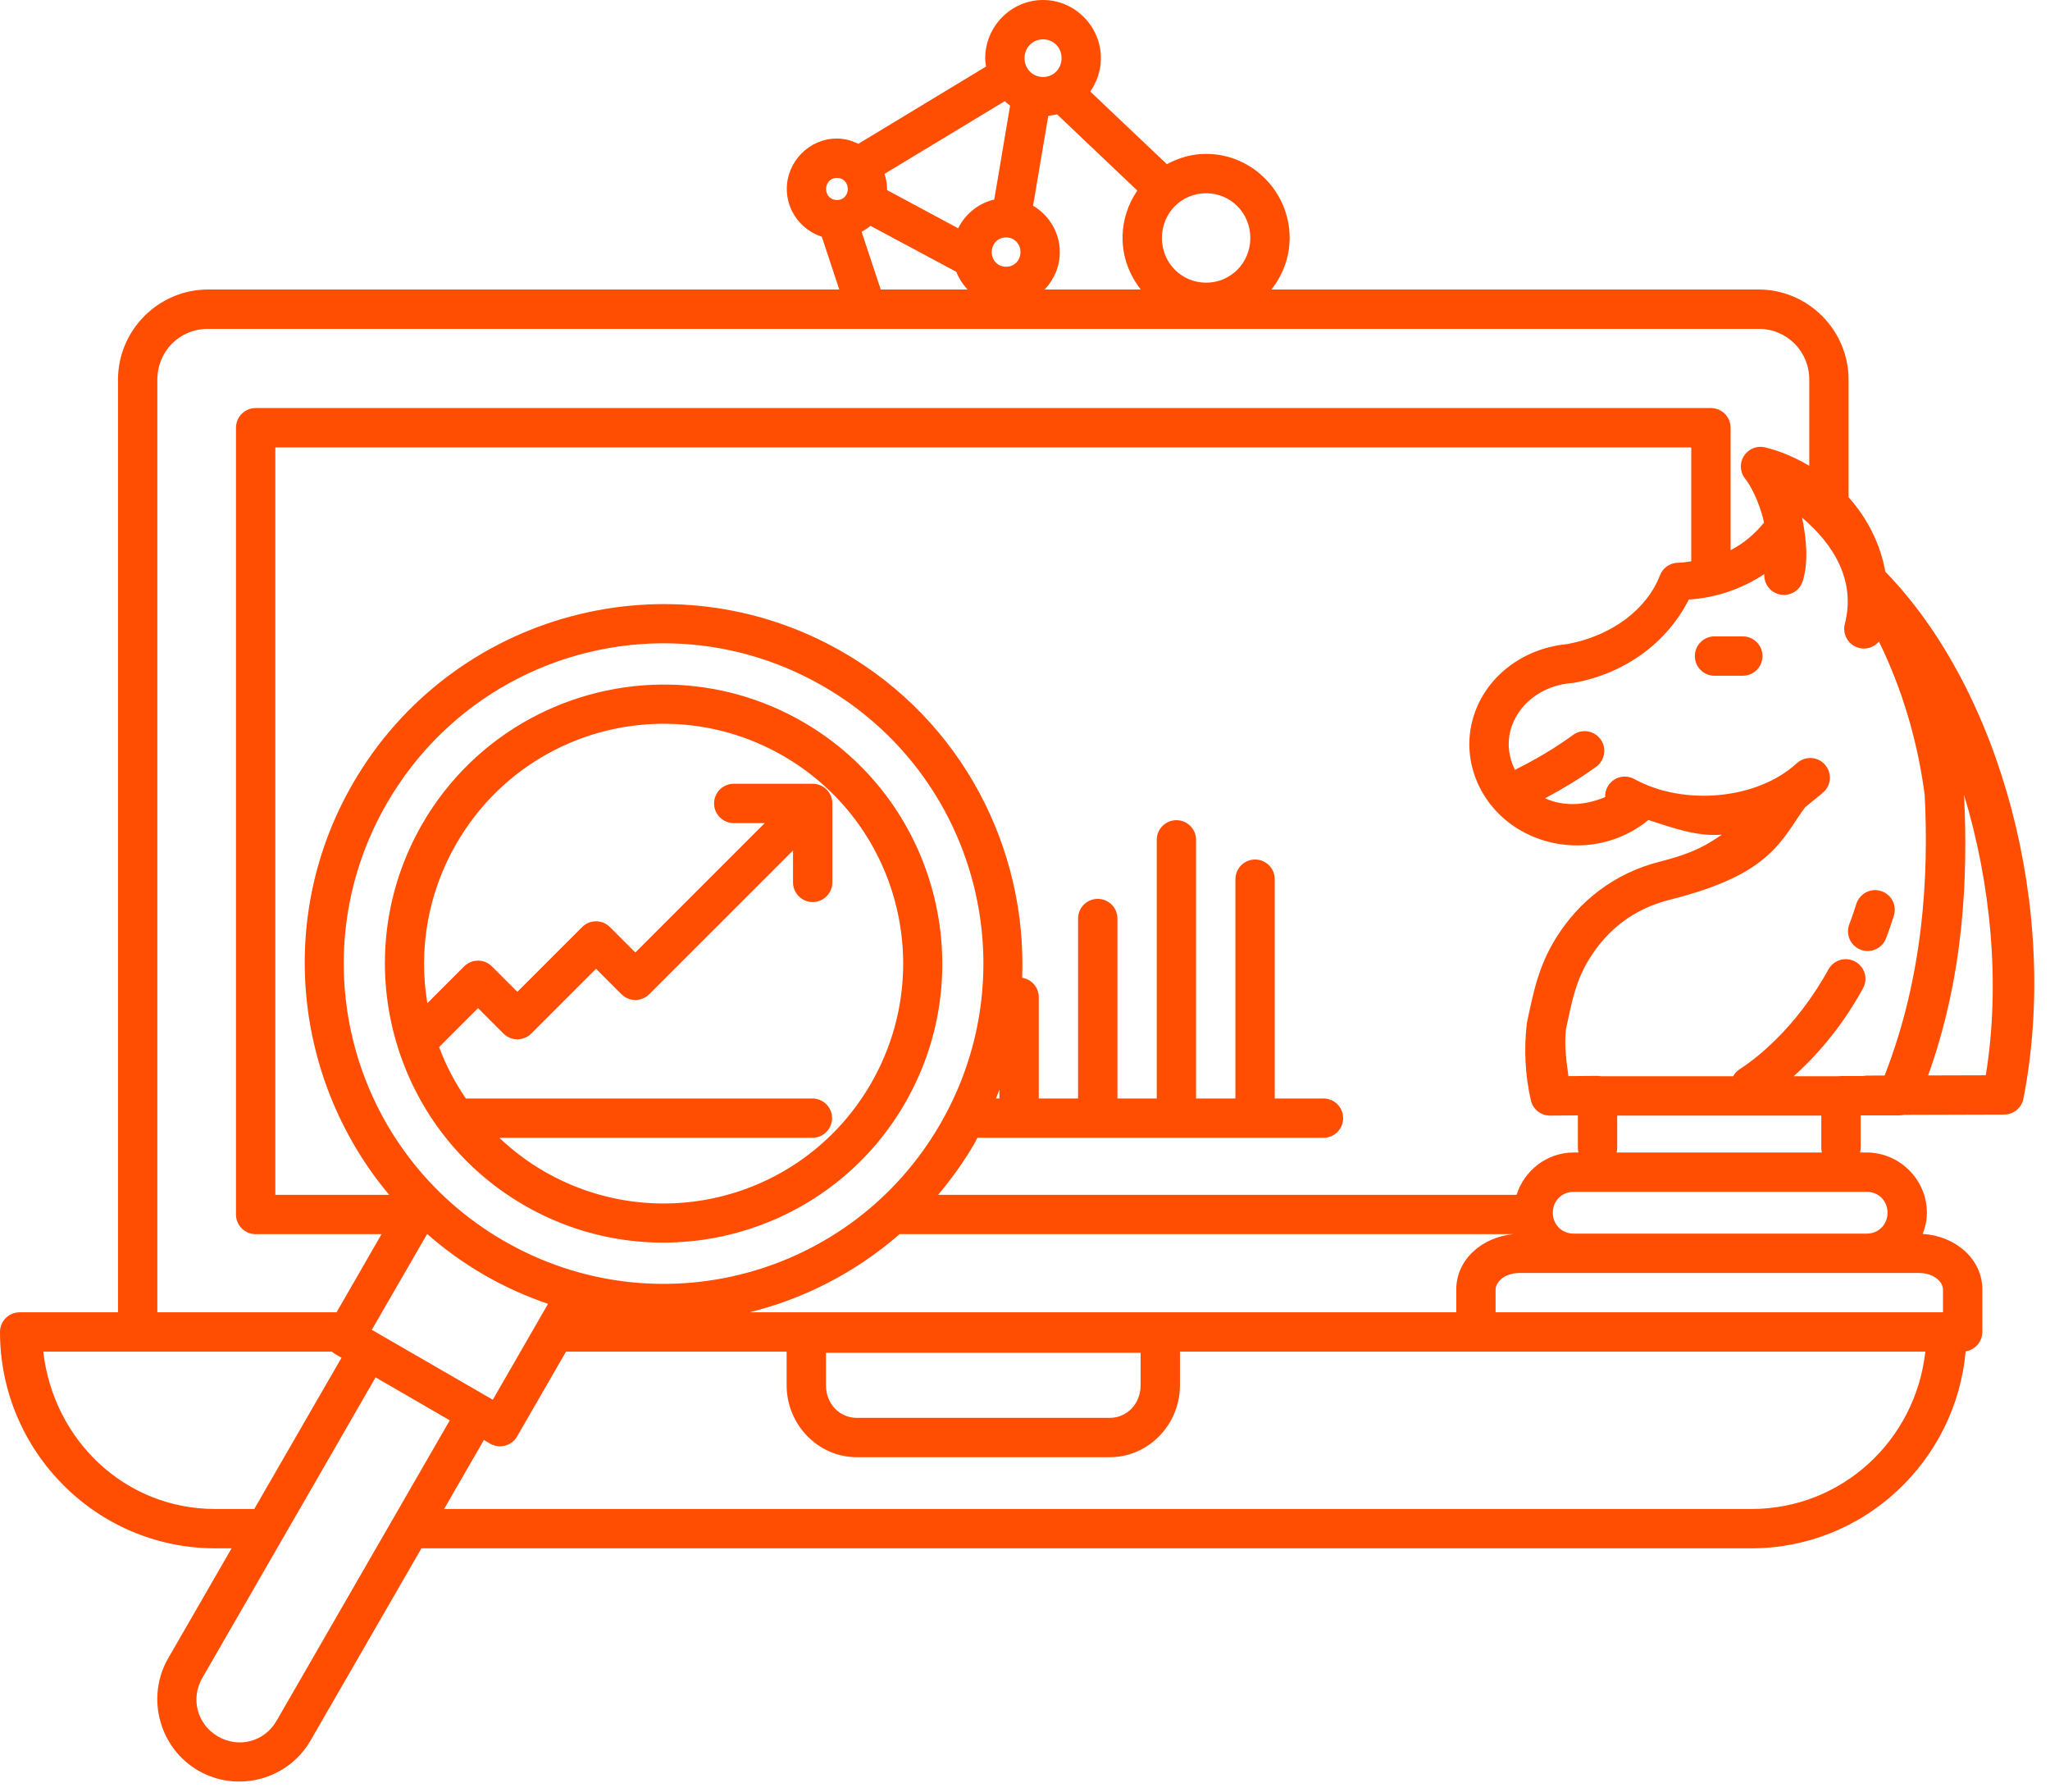 <?xml version="1.0" encoding="UTF-8"?>
<svg width="111px" height="97px" viewBox="0 0 111 97" version="1.1" xmlns="http://www.w3.org/2000/svg" xmlns:xlink="http://www.w3.org/1999/xlink">
    <!-- Generator: Sketch 43.2 (39069) - http://www.bohemiancoding.com/sketch -->
    <title>Shape</title>
    <desc>Created with Sketch.</desc>
    <defs></defs>
    <g id="Page-1" stroke="none" stroke-width="1" fill="none" fill-rule="evenodd">
        <g id="Mobile" transform="translate(-649, -2689)" fill="#FF4D02">
            <path d="M705.478,2689 C703.756,2689 702.346,2690.427 702.346,2692.149 C702.346,2692.304 702.369,2692.452 702.391,2692.602 L695.474,2696.787 C695.119,2696.614 694.736,2696.5 694.318,2696.5 C692.825,2696.5 691.602,2697.741 691.602,2699.232 C691.602,2700.436 692.405,2701.46 693.498,2701.815 L694.443,2704.673 L660.268,2704.673 C657.582,2704.673 655.389,2706.871 655.389,2709.56 L655.389,2760.044 L650.065,2760.044 C649.477,2760.044 649,2760.521 649,2761.109 C649,2767.547 654.209,2772.822 660.655,2772.822 L661.541,2772.822 L660.701,2774.278 L658.109,2778.77 C656.886,2780.891 657.621,2783.631 659.74,2784.856 C661.859,2786.08 664.594,2785.346 665.817,2783.225 L671.819,2772.822 L743.828,2772.822 C749.919,2772.822 754.903,2768.108 755.433,2762.157 C755.951,2762.078 756.334,2761.633 756.336,2761.109 C756.335,2758.575 756.336,2760.511 756.336,2758.813 C756.336,2757.106 754.812,2755.898 753.108,2755.802 C753.246,2755.442 753.333,2755.06 753.333,2754.654 C753.333,2752.865 751.86,2751.393 750.072,2751.393 L749.718,2751.393 C749.738,2751.308 749.748,2751.222 749.747,2751.135 L749.747,2749.384 L751.848,2749.384 C751.928,2749.383 752.007,2749.373 752.085,2749.354 L757.517,2749.338 C758.026,2749.337 758.464,2748.976 758.561,2748.477 C760.55,2738.294 757.346,2726.385 751.083,2719.951 C750.818,2718.454 750.117,2717.066 749.094,2715.92 L749.094,2709.56 C749.094,2706.871 746.902,2704.673 744.215,2704.673 L717.844,2704.673 C718.451,2703.898 718.83,2702.937 718.83,2701.882 C718.83,2699.386 716.798,2697.331 714.308,2697.331 C713.537,2697.331 712.82,2697.543 712.183,2697.889 L708.032,2693.954 C708.394,2693.44 708.61,2692.819 708.61,2692.149 C708.61,2690.427 707.199,2689 705.478,2689 Z M705.478,2691.13 C706.039,2691.13 706.48,2691.569 706.48,2692.149 C706.48,2692.728 706.039,2693.168 705.478,2693.168 C704.917,2693.168 704.475,2692.728 704.475,2692.149 C704.475,2691.569 704.917,2691.13 705.478,2691.13 Z M703.402,2694.478 C703.496,2694.562 703.59,2694.647 703.693,2694.719 L702.836,2699.802 C701.979,2700.001 701.266,2700.584 700.881,2701.358 L697.03,2699.291 C697.03,2699.271 697.034,2699.252 697.034,2699.232 C697.034,2698.947 696.976,2698.673 696.893,2698.413 L703.402,2694.478 Z M706.235,2695.189 L710.581,2699.316 C710.079,2700.049 709.783,2700.932 709.783,2701.882 C709.783,2702.937 710.161,2703.898 710.769,2704.673 L705.561,2704.673 C706.07,2704.144 706.385,2703.43 706.385,2702.647 C706.385,2701.583 705.797,2700.647 704.937,2700.135 L705.761,2695.268 C705.923,2695.253 706.081,2695.229 706.235,2695.189 Z M694.318,2698.629 C694.651,2698.629 694.904,2698.883 694.904,2699.232 C694.904,2699.582 694.651,2699.831 694.318,2699.831 C693.985,2699.831 693.731,2699.582 693.731,2699.232 C693.731,2698.883 693.985,2698.629 694.318,2698.629 Z M714.308,2699.461 C715.638,2699.461 716.7,2700.528 716.7,2701.882 C716.7,2703.236 715.638,2704.303 714.308,2704.303 C712.979,2704.303 711.912,2703.236 711.912,2701.882 C711.912,2700.528 712.979,2699.461 714.308,2699.461 Z M696.131,2701.225 L700.782,2703.716 C700.924,2704.074 701.13,2704.4 701.393,2704.673 L696.689,2704.673 L695.653,2701.549 C695.82,2701.451 695.989,2701.356 696.131,2701.225 Z M703.477,2701.853 C703.914,2701.853 704.255,2702.191 704.255,2702.647 C704.255,2703.104 703.914,2703.442 703.477,2703.442 C703.04,2703.442 702.699,2703.104 702.699,2702.647 C702.699,2702.191 703.04,2701.853 703.477,2701.853 Z M660.268,2706.803 L744.215,2706.803 C745.756,2706.803 746.965,2708.012 746.965,2709.56 L746.965,2714.215 C746.233,2713.791 745.45,2713.431 744.577,2713.221 C744.474,2713.195 744.367,2713.186 744.261,2713.192 C743.858,2713.216 743.503,2713.467 743.345,2713.839 C743.187,2714.211 743.254,2714.64 743.516,2714.947 C743.77,2715.246 744.255,2716.169 744.498,2717.201 C744.506,2717.234 744.503,2717.264 744.511,2717.297 C744.014,2717.914 743.406,2718.423 742.705,2718.786 L742.705,2712.156 C742.705,2711.568 742.229,2711.091 741.64,2711.091 L662.843,2711.091 C662.255,2711.091 661.778,2711.568 661.778,2712.156 L661.778,2754.749 C661.778,2755.337 662.255,2755.814 662.843,2755.814 L669.66,2755.814 L667.223,2760.044 L657.519,2760.044 L657.519,2709.56 C657.519,2708.012 658.727,2706.803 660.268,2706.803 Z M663.908,2713.221 L740.576,2713.221 L740.576,2719.389 C740.345,2719.413 740.121,2719.467 739.885,2719.464 C739.439,2719.46 739.037,2719.733 738.879,2720.151 C738.185,2721.956 736.302,2723.425 733.841,2723.873 C731.396,2724.103 729.314,2725.725 728.721,2728.02 C728.119,2730.351 729.24,2732.784 731.391,2733.989 C733.542,2735.194 736.25,2734.988 738.167,2733.461 C738.195,2733.439 738.221,2733.415 738.246,2733.39 C739.561,2733.813 740.879,2734.303 742.239,2734.185 C741.504,2734.669 740.83,2735.154 738.883,2735.645 C736.369,2736.278 734.474,2737.825 733.272,2739.75 C732.295,2741.297 732.011,2742.797 731.687,2744.326 C731.68,2744.359 731.674,2744.392 731.67,2744.425 C731.508,2745.814 731.582,2747.224 731.891,2748.568 C732.002,2749.056 732.438,2749.401 732.939,2749.396 L734.436,2749.384 L734.436,2751.135 C734.435,2751.221 734.445,2751.308 734.465,2751.393 L734.212,2751.393 C732.762,2751.393 731.535,2752.365 731.117,2753.684 L699.796,2753.684 C700.517,2752.825 701.188,2751.903 701.767,2750.898 C701.825,2750.798 701.866,2750.694 701.921,2750.594 C701.943,2750.596 701.966,2750.597 701.988,2750.598 L707.869,2750.598 L720.647,2750.598 C721.031,2750.604 721.389,2750.402 721.582,2750.07 C721.776,2749.738 721.776,2749.328 721.582,2748.996 C721.389,2748.665 721.031,2748.463 720.647,2748.468 L718.023,2748.468 L718.023,2736.61 C718.026,2736.322 717.913,2736.046 717.71,2735.843 C717.506,2735.64 717.229,2735.528 716.941,2735.532 C716.355,2735.542 715.886,2736.023 715.893,2736.61 L715.893,2748.468 L713.763,2748.468 L713.763,2734.48 C713.767,2734.193 713.654,2733.916 713.45,2733.713 C713.247,2733.51 712.969,2733.398 712.682,2733.403 C712.096,2733.412 711.627,2733.894 711.634,2734.48 L711.634,2748.468 L709.504,2748.468 L709.504,2738.739 C709.508,2738.452 709.395,2738.175 709.191,2737.972 C708.987,2737.769 708.71,2737.658 708.423,2737.662 C707.836,2737.671 707.368,2738.153 707.374,2738.739 L707.374,2748.468 L705.245,2748.468 L705.245,2742.999 C705.251,2742.47 704.869,2742.016 704.346,2741.934 C704.612,2734.948 701.11,2728.044 694.651,2724.31 C685.363,2718.942 673.458,2722.138 668.096,2731.435 C663.898,2738.716 664.961,2747.593 670.072,2753.684 L663.908,2753.684 L663.908,2713.221 Z M746.578,2717.027 C748.338,2718.512 749.485,2720.493 748.89,2722.779 C748.767,2723.261 748.993,2723.764 749.434,2723.991 C749.876,2724.219 750.417,2724.112 750.737,2723.732 C751.994,2726.293 752.832,2729.113 753.216,2732.043 C753.438,2736.44 753.147,2741.848 751.045,2747.225 L750.122,2747.229 C750.039,2747.228 749.957,2747.236 749.876,2747.254 L748.683,2747.254 C748.628,2747.254 748.574,2747.258 748.52,2747.266 L746.12,2747.266 C747.257,2746.244 748.636,2744.749 749.868,2742.52 C750.057,2742.189 750.055,2741.782 749.861,2741.453 C749.668,2741.124 749.314,2740.923 748.932,2740.927 C748.542,2740.93 748.185,2741.145 748,2741.489 C746.187,2744.77 743.945,2746.403 743.204,2746.879 C743.053,2746.976 742.929,2747.109 742.843,2747.266 L735.697,2747.266 C735.629,2747.253 735.561,2747.246 735.493,2747.246 L733.925,2747.258 C733.806,2746.418 733.695,2745.566 733.791,2744.712 C734.114,2743.192 734.336,2742.051 735.073,2740.886 C735.074,2740.883 735.075,2740.88 735.077,2740.877 C736.025,2739.358 737.428,2738.209 739.403,2737.712 C742.136,2737.024 743.674,2736.242 744.706,2735.312 C745.705,2734.411 746.131,2733.515 746.74,2732.704 L747.693,2731.926 L747.676,2731.909 C747.693,2731.892 747.725,2731.897 747.742,2731.88 C748.162,2731.489 748.196,2730.835 747.82,2730.402 C747.443,2729.969 746.79,2729.913 746.345,2730.275 L746.282,2730.325 C744.206,2732.248 740.226,2732.68 737.489,2731.173 C737.152,2730.988 736.742,2730.999 736.416,2731.202 C736.089,2731.404 735.897,2731.767 735.913,2732.151 C734.873,2732.592 733.694,2732.694 732.66,2732.217 C733.631,2731.695 734.565,2731.14 735.418,2730.516 C735.793,2730.251 735.956,2729.775 735.821,2729.335 C735.687,2728.896 735.286,2728.592 734.827,2728.582 C734.587,2728.577 734.353,2728.653 734.162,2728.798 C733.213,2729.492 732.157,2730.115 731.03,2730.678 C730.7,2730.024 730.595,2729.285 730.784,2728.553 C731.14,2727.175 732.447,2726.104 734.112,2725.978 C734.149,2725.976 734.187,2725.972 734.224,2725.966 C737.046,2725.451 739.288,2723.746 740.443,2721.457 C741.928,2721.364 743.331,2720.874 744.531,2720.08 C744.499,2720.626 744.885,2721.107 745.425,2721.194 C745.965,2721.281 746.483,2720.945 746.624,2720.417 C746.917,2719.416 746.822,2718.227 746.578,2717.027 Z M741.782,2723.453 C741.194,2723.483 740.741,2723.984 740.771,2724.572 C740.801,2725.16 741.302,2725.613 741.89,2725.583 L743.354,2725.583 C743.738,2725.588 744.095,2725.387 744.289,2725.055 C744.483,2724.723 744.483,2724.313 744.289,2723.981 C744.095,2723.649 743.738,2723.448 743.354,2723.453 L741.89,2723.453 C741.854,2723.451 741.818,2723.451 741.782,2723.453 Z M685.391,2723.832 C688.182,2723.905 690.995,2724.659 693.586,2726.157 C701.876,2730.949 704.707,2741.532 699.921,2749.833 C695.134,2758.133 684.568,2760.968 676.278,2756.176 C667.988,2751.384 665.152,2740.805 669.939,2732.504 C673.23,2726.798 679.253,2723.67 685.391,2723.832 Z M685.342,2726.065 C679.988,2725.93 674.721,2728.654 671.861,2733.615 C667.7,2740.83 670.176,2750.084 677.384,2754.25 C684.592,2758.416 693.842,2755.938 698.003,2748.722 C702.164,2741.507 699.687,2732.249 692.479,2728.083 C690.227,2726.781 687.775,2726.127 685.342,2726.065 Z M685.275,2728.187 C687.364,2728.242 689.474,2728.803 691.414,2729.925 C697.625,2733.515 699.747,2741.438 696.16,2747.657 C692.574,2753.876 684.66,2755.998 678.449,2752.407 C677.556,2751.891 676.756,2751.276 676.037,2750.598 L692.974,2750.598 C693.358,2750.604 693.715,2750.402 693.909,2750.07 C694.103,2749.738 694.103,2749.328 693.909,2748.996 C693.715,2748.665 693.358,2748.463 692.974,2748.468 L674.232,2748.468 C674.229,2748.468 674.226,2748.468 674.223,2748.468 C673.629,2747.596 673.139,2746.665 672.776,2745.686 L674.885,2743.577 L676.261,2744.954 C676.677,2745.369 677.351,2745.369 677.767,2744.954 L681.274,2741.447 L682.65,2742.824 C683.066,2743.24 683.74,2743.24 684.156,2742.824 L691.939,2735.042 L691.939,2736.755 C691.933,2737.139 692.135,2737.496 692.467,2737.69 C692.798,2737.884 693.209,2737.884 693.54,2737.69 C693.872,2737.496 694.074,2737.139 694.068,2736.755 L694.068,2732.496 C694.068,2731.908 693.591,2731.431 693.003,2731.431 L688.744,2731.431 C688.36,2731.426 688.003,2731.627 687.809,2731.959 C687.616,2732.291 687.616,2732.701 687.809,2733.033 C688.003,2733.364 688.36,2733.566 688.744,2733.561 L690.408,2733.561 L683.403,2740.565 L682.026,2739.189 C681.611,2738.773 680.937,2738.773 680.521,2739.189 L677.014,2742.695 L675.637,2741.318 C675.222,2740.903 674.548,2740.903 674.132,2741.318 L672.139,2743.311 C671.66,2740.445 672.139,2737.399 673.707,2734.68 C676.173,2730.404 680.679,2728.065 685.275,2728.187 Z M755.346,2732.03 C756.805,2736.86 757.327,2742.267 756.523,2747.212 L753.399,2747.221 C755.372,2741.74 755.558,2736.358 755.346,2732.03 Z M750.517,2737.188 C750.051,2737.194 749.643,2737.502 749.51,2737.949 C749.392,2738.327 749.264,2738.693 749.132,2739.043 C748.924,2739.593 749.201,2740.208 749.751,2740.416 C750.302,2740.624 750.916,2740.346 751.124,2739.796 C751.271,2739.408 751.409,2739.007 751.54,2738.59 C751.649,2738.263 751.593,2737.903 751.39,2737.625 C751.187,2737.346 750.861,2737.184 750.517,2737.188 L750.517,2737.188 Z M703.115,2747.99 L703.115,2748.468 L702.928,2748.468 C702.992,2748.31 703.055,2748.15 703.115,2747.99 Z M736.566,2749.396 L747.618,2749.396 L747.618,2751.139 C747.617,2751.224 747.627,2751.309 747.647,2751.393 L736.537,2751.393 C736.557,2751.307 736.567,2751.219 736.566,2751.131 L736.566,2749.396 Z M734.212,2753.522 L750.072,2753.522 C750.717,2753.522 751.203,2754.008 751.203,2754.654 C751.203,2755.299 750.717,2755.785 750.072,2755.785 L734.212,2755.785 C733.566,2755.785 733.08,2755.299 733.08,2754.654 C733.08,2754.008 733.566,2753.522 734.212,2753.522 Z M672.123,2755.814 L672.139,2755.814 C673.074,2756.632 674.098,2757.374 675.213,2758.019 C676.334,2758.667 677.493,2759.184 678.674,2759.587 L675.683,2764.778 L669.132,2760.993 L672.123,2755.814 Z M697.708,2755.814 L730.938,2755.814 C729.292,2755.968 727.852,2757.154 727.852,2758.813 L727.852,2759.146 C727.852,2759.147 727.852,2759.149 727.852,2759.15 C727.853,2759.463 727.852,2759.733 727.852,2760.044 L689.58,2760.044 C692.556,2759.31 695.349,2757.874 697.708,2755.814 Z M731.296,2757.915 L752.892,2757.915 C753.741,2757.915 754.206,2758.418 754.206,2758.813 C754.206,2759.723 754.206,2759.974 754.206,2760.044 L752.892,2760.044 L752.068,2760.044 L729.981,2760.044 C729.981,2759.731 729.982,2759.463 729.981,2759.146 L729.981,2758.813 C729.981,2758.418 730.446,2757.915 731.296,2757.915 Z M651.342,2762.174 L666.973,2762.174 C667.027,2762.223 667.085,2762.266 667.148,2762.303 L667.493,2762.503 L665.513,2765.934 L662.768,2770.693 L660.655,2770.693 C655.743,2770.693 651.888,2766.942 651.342,2762.174 Z M679.647,2762.174 L691.593,2762.174 L691.593,2763.996 C691.593,2766.116 693.288,2767.889 695.395,2767.889 L709.088,2767.889 C711.195,2767.889 712.89,2766.116 712.89,2763.996 L712.89,2762.174 L752.068,2762.174 L752.892,2762.174 L753.25,2762.174 C752.72,2766.96 748.753,2770.693 743.828,2770.693 L673.046,2770.693 L675.201,2766.957 L675.542,2767.157 C675.787,2767.299 676.078,2767.337 676.351,2767.263 C676.624,2767.19 676.857,2767.011 676.998,2766.766 L679.647,2762.174 Z M693.723,2762.236 L710.76,2762.236 L710.76,2763.996 C710.76,2765.008 710.015,2765.759 709.088,2765.759 L695.395,2765.759 C694.468,2765.759 693.723,2765.008 693.723,2763.996 L693.723,2762.236 Z M669.336,2763.567 L673.354,2765.893 L663.974,2782.16 C663.322,2783.291 661.934,2783.661 660.805,2783.009 C659.676,2782.356 659.304,2780.966 659.956,2779.835 L662.548,2775.343 L667.36,2766.999 L669.336,2763.567 Z" id="Shape"></path>
        </g>
    </g>
</svg>